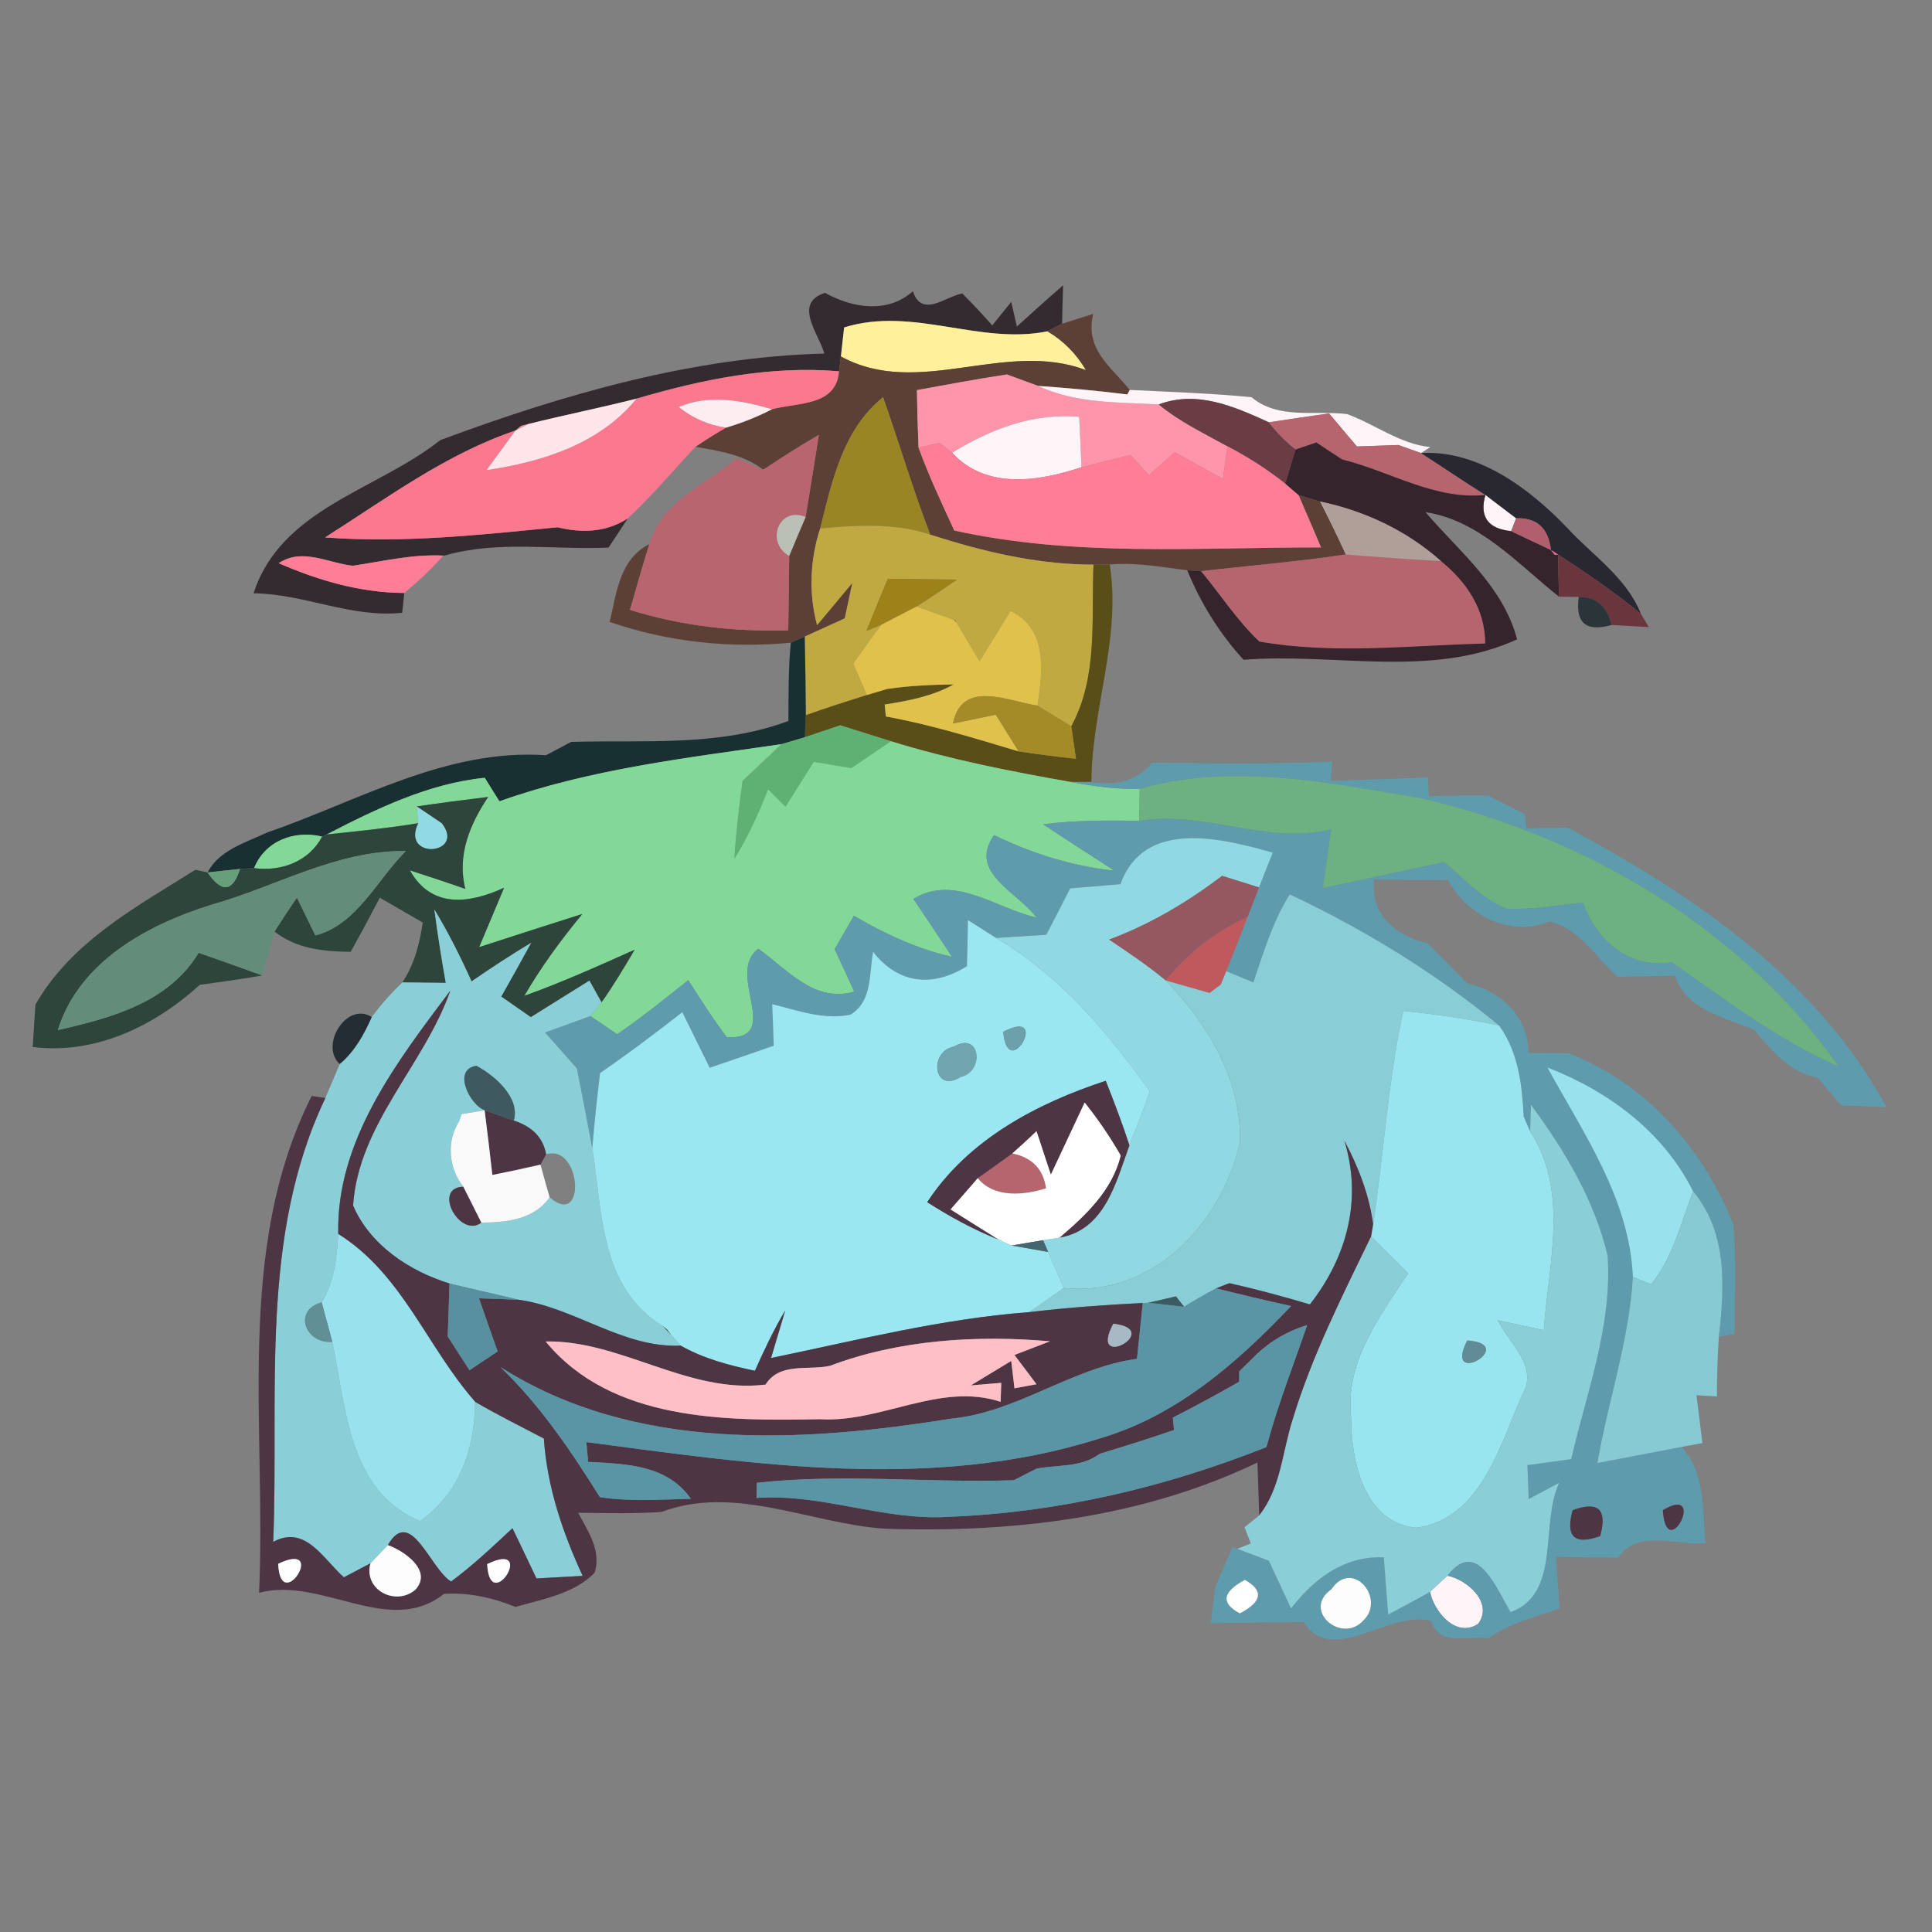 <?xml version="1.0" encoding="UTF-8" ?>
<!DOCTYPE svg PUBLIC "-//W3C//DTD SVG 1.1//EN" "http://www.w3.org/Graphics/SVG/1.1/DTD/svg11.dtd">
<svg width="120pt" height="120pt" viewBox="0 0 120 120" version="1.1" xmlns="http://www.w3.org/2000/svg">
<rect x="0" y="0" width="120" height="120" fill="#808080" stroke="none"/>
<g id="#30272df1">
<path fill="#30272d" opacity="0.95" d=" M 51.24 18.19 C 52.94 19.13 55.12 19.50 56.70 18.09 C 57.27 19.79 58.76 18.39 59.77 18.23 C 60.41 18.87 61.03 19.53 61.63 20.21 C 61.93 19.85 62.51 19.11 62.81 18.75 L 63.16 20.28 C 64.11 19.42 65.06 18.56 66.03 17.72 C 66.01 18.32 65.98 19.51 65.97 20.11 C 65.74 20.22 65.29 20.46 65.06 20.58 C 60.83 21.44 56.68 19.01 52.43 20.34 C 52.38 20.79 52.28 21.69 52.23 22.14 L 52.11 23.06 C 47.84 22.70 43.62 23.56 39.54 24.76 C 37.30 25.33 35.04 25.78 32.80 26.34 L 32.36 26.45 L 32.02 26.74 C 27.69 28.20 24.01 30.96 20.19 33.38 C 25.00 33.75 29.84 33.22 34.63 32.75 C 36.13 33.12 37.66 33.07 38.99 32.20 C 38.70 32.65 38.10 33.56 37.80 34.01 C 34.42 34.17 30.94 33.55 27.64 34.50 L 27.54 34.51 C 25.64 34.41 23.79 34.86 21.92 35.14 C 20.38 34.98 18.79 34.00 17.31 34.98 C 19.78 36.06 22.40 36.82 25.11 36.83 L 24.98 38.06 C 21.80 38.40 18.89 36.88 15.75 36.85 C 17.45 31.57 23.45 30.44 27.34 27.34 C 34.96 24.50 43.03 22.17 51.20 21.96 C 50.87 20.74 49.23 18.84 51.24 18.19 Z" />
</g>
<g id="#fff09cff">
<path fill="#fff09c" opacity="1.00" d=" M 52.43 20.34 C 56.68 19.01 60.83 21.44 65.06 20.58 C 66.06 21.17 66.86 21.98 67.45 22.99 C 62.41 21.08 57.05 24.78 52.23 22.14 C 52.28 21.69 52.38 20.79 52.43 20.34 Z" />
</g>
<g id="#5c4036ff">
<path fill="#5c4036" opacity="1.00" d=" M 65.06 20.58 C 65.29 20.46 65.74 20.22 65.97 20.11 C 66.45 19.95 67.42 19.65 67.90 19.50 C 67.37 21.73 69.01 22.76 70.17 24.22 L 70.02 24.50 C 68.18 24.27 66.33 24.10 64.48 23.97 C 64.01 23.80 63.07 23.45 62.60 23.28 L 62.54 23.26 C 62.51 23.27 62.43 23.28 62.40 23.28 C 60.57 23.56 58.76 23.90 56.95 24.23 C 56.97 25.42 57.00 26.61 57.05 27.80 C 57.69 29.56 58.49 31.25 59.27 32.95 C 66.77 34.61 74.44 33.99 82.05 34.00 C 81.59 32.91 81.12 31.82 80.65 30.74 L 81.99 31.15 C 82.55 32.24 83.08 33.33 83.59 34.44 C 80.61 34.89 77.60 35.13 74.60 35.48 L 73.74 35.42 C 72.14 35.22 70.55 34.92 68.93 35.06 L 67.92 35.07 C 64.73 35.07 61.59 34.39 58.56 33.45 L 57.78 33.21 C 56.70 30.40 55.85 27.51 54.85 24.67 C 52.34 26.69 51.69 29.87 50.94 32.83 C 50.31 34.78 50.22 36.83 50.75 38.83 C 51.48 37.95 52.22 37.08 52.94 36.20 C 52.82 36.75 52.59 37.86 52.47 38.41 C 51.64 38.79 50.81 39.16 49.98 39.54 L 49.12 39.92 C 45.31 40.28 41.50 39.88 37.87 38.63 C 38.29 36.86 38.48 34.72 40.33 33.80 C 39.91 35.15 39.52 36.51 39.13 37.88 C 42.31 38.88 45.63 39.25 48.96 39.15 C 48.98 37.61 49.00 36.07 49.02 34.53 C 49.27 33.92 49.78 32.71 50.04 32.11 C 50.31 30.41 50.60 28.71 50.86 27.01 C 49.75 27.66 48.66 28.34 47.60 29.05 L 47.40 29.17 C 46.18 28.23 44.66 28.01 43.20 27.75 C 43.82 27.33 44.45 26.93 45.10 26.56 C 46.09 26.27 47.04 25.89 47.95 25.42 C 49.52 24.99 51.95 25.25 52.11 23.06 L 52.23 22.14 C 57.05 24.78 62.41 21.08 67.45 22.99 C 66.86 21.98 66.06 21.17 65.06 20.58 Z" />
</g>
<g id="#fb788fff">
<path fill="#fb788f" opacity="1.00" d=" M 39.54 24.76 C 43.62 23.56 47.84 22.70 52.11 23.06 C 51.95 25.25 49.52 24.99 47.95 25.42 C 46.07 24.86 44.03 24.48 42.16 25.28 C 43.02 25.97 44.00 26.40 45.10 26.56 C 44.45 26.93 43.82 27.33 43.20 27.75 C 41.80 29.24 40.49 30.81 38.99 32.20 C 37.66 33.07 36.13 33.12 34.63 32.75 C 29.84 33.22 25.00 33.75 20.19 33.38 C 24.01 30.96 27.69 28.20 32.02 26.74 C 31.57 27.36 30.67 28.58 30.22 29.20 C 33.70 28.68 37.23 27.58 39.54 24.76 Z" />
</g>
<g id="#fbeaedff">
<path fill="#fbeaed" opacity="1.00" d=" M 62.40 23.28 C 62.43 23.28 62.51 23.27 62.54 23.26 L 62.60 23.28 L 62.40 23.28 Z" />
</g>
<g id="#ff95aaff">
<path fill="#ff95aa" opacity="1.00" d=" M 56.95 24.23 C 58.76 23.90 60.57 23.56 62.40 23.28 L 62.60 23.28 C 63.07 23.45 64.01 23.80 64.48 23.97 C 66.82 25.07 69.45 24.98 71.97 25.12 C 73.26 26.19 74.78 26.91 76.24 27.72 C 76.17 28.23 76.03 29.24 75.96 29.75 C 74.96 29.20 73.97 28.64 72.97 28.09 C 72.43 28.56 71.90 29.03 71.36 29.51 C 71.08 29.19 70.51 28.57 70.22 28.26 C 69.21 28.51 68.19 28.76 67.17 29.02 C 67.14 28.24 67.07 26.67 67.03 25.89 C 64.16 25.64 61.54 26.65 59.14 28.12 L 58.35 27.51 C 58.02 27.58 57.37 27.73 57.05 27.80 C 57.00 26.61 56.97 25.42 56.95 24.23 Z" />
</g>
<g id="#fff4f8ff">
<path fill="#fff4f8" opacity="1.00" d=" M 64.48 23.97 C 66.33 24.10 68.18 24.27 70.02 24.50 L 70.17 24.22 C 72.69 24.34 75.22 24.43 77.73 24.67 C 79.42 26.08 81.66 25.47 83.67 25.72 C 85.42 26.36 86.95 27.58 88.84 27.77 L 88.26 28.14 C 87.91 28.01 87.21 27.77 86.86 27.64 C 86.22 27.66 84.93 27.71 84.28 27.73 C 83.70 27.04 83.12 26.36 82.55 25.68 C 81.61 25.81 79.74 26.09 78.81 26.23 C 76.64 25.24 74.35 24.23 71.97 25.12 C 69.45 24.98 66.82 25.07 64.48 23.97 Z" />
<path fill="#fff4f8" opacity="1.00" d=" M 59.14 28.12 C 61.54 26.65 64.16 25.64 67.03 25.89 C 67.07 26.67 67.14 28.24 67.17 29.02 C 64.52 29.90 61.26 30.43 59.14 28.12 Z" />
<path fill="#fff4f8" opacity="1.00" d=" M 92.26 30.74 C 92.74 31.10 93.69 31.82 94.17 32.19 L 93.86 32.99 C 92.41 32.84 91.88 32.09 92.26 30.74 Z" />
<path fill="#fff4f8" opacity="1.00" d=" M 88.82 98.87 C 89.09 98.62 89.63 98.12 89.90 97.87 C 91.12 98.11 92.78 99.55 91.81 100.86 C 90.44 101.77 89.07 100.10 88.82 98.87 Z" />
</g>
<g id="#ffe6ebff">
<path fill="#ffe6eb" opacity="1.00" d=" M 32.80 26.34 C 35.04 25.78 37.30 25.33 39.54 24.76 C 37.23 27.58 33.70 28.68 30.22 29.20 C 30.67 28.58 31.57 27.36 32.02 26.74 C 32.22 26.64 32.60 26.44 32.80 26.34 Z" />
</g>
<g id="#fcedf0ff">
<path fill="#fcedf0" opacity="1.00" d=" M 42.16 25.28 C 44.03 24.48 46.07 24.86 47.95 25.42 C 47.04 25.89 46.09 26.27 45.10 26.56 C 44.00 26.40 43.02 25.97 42.16 25.28 Z" />
</g>
<g id="#998524ff">
<path fill="#998524" opacity="1.00" d=" M 50.94 32.83 C 51.69 29.87 52.34 26.69 54.85 24.67 C 55.85 27.51 56.70 30.40 57.78 33.21 C 55.57 32.47 53.23 32.62 50.94 32.83 Z" />
</g>
<g id="#6a3c44ff">
<path fill="#6a3c44" opacity="1.00" d=" M 71.97 25.12 C 74.35 24.23 76.64 25.24 78.81 26.23 C 79.29 26.86 79.85 27.42 80.47 27.92 C 80.31 28.45 79.99 29.51 79.83 30.04 C 78.71 29.15 77.50 28.38 76.24 27.72 C 74.78 26.91 73.26 26.19 71.97 25.12 Z" />
</g>
<g id="#fd8499ff">
<path fill="#fd8499" opacity="1.00" d=" M 32.36 26.45 L 32.80 26.34 C 32.60 26.44 32.22 26.64 32.02 26.74 L 32.36 26.45 Z" />
</g>
<g id="#b6656eff">
<path fill="#b6656e" opacity="1.00" d=" M 78.81 26.23 C 79.74 26.09 81.61 25.81 82.55 25.68 C 83.12 26.36 83.70 27.04 84.28 27.73 C 84.93 27.71 86.22 27.66 86.86 27.64 C 87.21 27.77 87.91 28.01 88.26 28.14 C 89.60 29.00 90.91 29.90 92.26 30.74 C 89.13 31.07 86.33 29.27 83.37 28.54 C 82.96 28.28 82.16 27.75 81.76 27.48 C 81.44 27.59 80.79 27.81 80.47 27.92 C 79.85 27.42 79.29 26.86 78.81 26.23 Z" />
<path fill="#b6656e" opacity="1.00" d=" M 83.59 34.44 C 85.56 34.60 87.53 34.74 89.50 34.85 C 91.10 36.15 92.25 37.84 92.25 39.97 C 87.58 40.09 82.84 40.66 78.22 39.85 C 76.84 38.55 75.81 36.94 74.60 35.48 C 77.60 35.13 80.61 34.89 83.59 34.44 Z" />
<path fill="#b6656e" opacity="1.00" d=" M 60.73 73.18 C 61.27 72.80 62.35 72.02 62.88 71.64 C 64.11 71.90 64.81 72.62 64.97 73.81 C 63.60 74.24 61.75 74.43 60.73 73.18 Z" />
</g>
<g id="#b8656fff">
<path fill="#b8656f" opacity="1.00" d=" M 50.86 27.01 C 50.60 28.71 50.31 30.41 50.04 32.11 C 48.34 31.42 47.54 33.72 49.02 34.53 C 49.00 36.07 48.98 37.61 48.96 39.15 C 45.63 39.25 42.31 38.88 39.13 37.88 C 39.52 36.51 39.91 35.15 40.33 33.80 C 41.11 31.07 43.79 30.18 45.73 28.46 L 47.40 29.17 C 47.40 29.17 47.41 29.17 47.41 29.17 L 47.60 29.05 C 48.66 28.34 49.75 27.66 50.86 27.01 Z" />
</g>
<g id="#ff7d96ff">
<path fill="#ff7d96" opacity="1.00" d=" M 57.05 27.80 C 57.37 27.73 58.02 27.58 58.35 27.51 L 59.14 28.12 C 61.26 30.43 64.52 29.90 67.17 29.02 C 68.19 28.76 69.21 28.51 70.22 28.26 C 70.51 28.57 71.08 29.19 71.36 29.51 C 71.90 29.03 72.43 28.56 72.97 28.09 C 73.97 28.64 74.96 29.20 75.96 29.75 C 76.03 29.24 76.17 28.23 76.24 27.72 C 77.50 28.38 78.71 29.15 79.83 30.04 C 80.03 30.21 80.44 30.56 80.65 30.74 C 81.12 31.82 81.59 32.91 82.05 34.00 C 74.44 33.99 66.77 34.61 59.27 32.95 C 58.49 31.25 57.69 29.56 57.05 27.80 Z" />
<path fill="#ff7d96" opacity="1.00" d=" M 17.31 34.98 C 18.79 34.00 20.38 34.98 21.92 35.14 C 23.79 34.86 25.64 34.41 27.54 34.51 C 26.79 35.34 25.98 36.12 25.11 36.83 C 22.40 36.82 19.78 36.06 17.31 34.98 Z" />
</g>
<g id="#35242bfc">
<path fill="#35242b" opacity="1.00" d=" M 80.47 27.92 C 80.79 27.81 81.44 27.59 81.76 27.48 C 82.16 27.75 82.96 28.28 83.37 28.54 C 86.33 29.27 89.13 31.07 92.26 30.74 C 91.88 32.09 92.41 32.84 93.86 32.99 C 94.48 33.29 95.71 33.87 96.33 34.16 L 96.56 34.45 L 96.78 34.45 C 96.79 35.11 96.81 36.41 96.83 37.06 C 94.28 35.04 91.90 32.32 88.54 31.81 C 90.66 34.29 93.36 36.41 94.23 39.71 C 88.91 42.16 82.89 40.53 77.24 40.98 C 75.75 39.35 74.58 37.47 73.74 35.42 L 74.60 35.48 C 75.81 36.94 76.84 38.55 78.22 39.85 C 82.84 40.66 87.58 40.09 92.25 39.97 C 92.25 37.84 91.10 36.15 89.50 34.85 C 87.38 32.96 84.77 31.73 81.99 31.15 L 80.65 30.74 C 80.44 30.56 80.03 30.21 79.83 30.04 C 79.99 29.51 80.31 28.45 80.47 27.92 M 87.28 31.30 C 87.83 31.87 87.83 31.87 87.28 31.30 Z" />
</g>
<g id="#201e27e8">
<path fill="#201e27" opacity="0.91" d=" M 88.26 28.14 C 91.79 27.94 94.94 30.30 97.29 32.73 C 98.88 34.48 101.02 35.85 101.92 38.13 C 100.29 36.79 98.55 35.60 96.78 34.45 C 96.67 34.38 96.44 34.23 96.33 34.16 C 96.18 32.81 95.46 32.15 94.17 32.19 C 93.69 31.82 92.74 31.10 92.26 30.74 C 90.91 29.90 89.60 29.00 88.26 28.14 Z" />
</g>
<g id="#bab4acff">
<path fill="#bab4ac" opacity="1.00" d=" M 47.40 29.17 L 47.60 29.05 L 47.41 29.17 C 47.41 29.17 47.40 29.17 47.40 29.17 Z" />
</g>
<g id="#b09e99ff">
<path fill="#b09e99" opacity="1.00" d=" M 81.99 31.15 C 84.77 31.73 87.38 32.96 89.50 34.85 C 87.53 34.74 85.56 34.60 83.59 34.44 C 83.08 33.33 82.55 32.24 81.99 31.15 Z" />
</g>
<g id="#1a9bdbff">
<path fill="#1a9bdb" opacity="1.00" d=" M 87.28 31.30 C 87.83 31.87 87.83 31.87 87.28 31.30 Z" />
</g>
<g id="#bac0b5ff">
<path fill="#bac0b5" opacity="1.00" d=" M 49.02 34.53 C 47.54 33.72 48.34 31.42 50.04 32.11 C 49.78 32.71 49.27 33.92 49.02 34.53 Z" />
</g>
<g id="#c1a942ff">
<path fill="#c1a942" opacity="1.00" d=" M 50.94 32.83 C 53.23 32.62 55.57 32.47 57.78 33.21 L 58.56 33.45 C 61.59 34.39 64.73 35.07 67.92 35.07 C 67.77 38.45 68.22 42.02 66.54 45.11 C 66.01 44.79 64.96 44.15 64.44 43.83 C 64.76 41.66 65.10 39.10 62.77 37.94 C 62.12 38.99 61.48 40.03 60.84 41.08 C 60.48 40.47 59.76 39.25 59.40 38.65 L 59.34 38.54 L 59.24 38.50 C 58.66 38.30 57.51 37.88 56.93 37.67 C 57.78 37.13 58.62 36.57 59.44 36.00 C 58.01 35.98 56.57 35.96 55.14 35.95 C 54.69 37.02 54.25 38.10 53.82 39.18 L 54.73 38.81 C 54.15 39.60 53.57 40.40 53.00 41.21 C 53.21 41.70 53.63 42.68 53.84 43.17 C 52.57 43.57 51.30 43.98 50.05 44.42 C 50.04 42.79 50.02 41.17 49.98 39.54 C 50.81 39.16 51.64 38.79 52.47 38.41 C 52.59 37.86 52.82 36.75 52.94 36.20 C 52.22 37.08 51.48 37.95 50.75 38.83 C 50.22 36.83 50.31 34.78 50.94 32.83 Z" />
</g>
<g id="#b15f6eff">
<path fill="#b15f6e" opacity="1.00" d=" M 94.17 32.19 C 95.46 32.15 96.18 32.81 96.33 34.16 C 95.71 33.87 94.48 33.29 93.86 32.99 L 94.17 32.19 Z" />
</g>
<g id="#ee7389ff">
<path fill="#ee7389" opacity="1.00" d=" M 96.33 34.16 C 96.44 34.23 96.67 34.38 96.78 34.45 L 96.56 34.45 L 96.33 34.16 Z" />
</g>
<g id="#5a4e18ff">
<path fill="#5a4e18" opacity="1.00" d=" M 67.92 35.07 L 68.93 35.06 C 69.65 39.69 67.81 44.00 67.79 48.57 L 66.51 48.57 C 62.75 47.91 58.99 47.17 55.34 46.04 C 54.29 45.71 53.24 45.38 52.19 45.05 C 51.64 45.23 50.54 45.60 49.99 45.79 C 50.00 45.44 50.03 44.76 50.05 44.42 C 51.30 43.98 52.57 43.57 53.84 43.17 C 54.16 43.08 54.79 42.88 55.11 42.79 C 56.48 42.59 57.86 42.53 59.24 42.51 C 57.91 43.25 56.43 43.53 54.95 43.76 L 55.02 44.50 C 57.83 45.01 60.55 45.86 63.27 46.67 C 64.46 46.85 65.64 47.00 66.83 47.13 C 66.76 46.62 66.61 45.62 66.54 45.11 C 68.22 42.02 67.77 38.45 67.92 35.07 Z" />
</g>
<g id="#6b353eff">
<path fill="#6b353e" opacity="1.00" d=" M 96.78 34.45 C 98.55 35.60 100.29 36.79 101.92 38.13 L 102.41 38.95 C 101.83 38.92 100.67 38.85 100.09 38.82 C 99.83 37.65 99.15 37.07 98.06 37.08 L 96.83 37.06 C 96.81 36.41 96.79 35.11 96.78 34.45 Z" />
</g>
<g id="#9d8119ff">
<path fill="#9d8119" opacity="1.00" d=" M 55.14 35.95 C 56.57 35.96 58.01 35.98 59.44 36.00 C 58.62 36.57 57.78 37.13 56.93 37.67 C 56.38 37.95 55.28 38.52 54.73 38.81 L 53.82 39.18 C 54.25 38.10 54.69 37.02 55.14 35.95 Z" />
</g>
<g id="#021017aa">
<path fill="#021017" opacity="0.67" d=" M 98.06 37.08 C 99.15 37.07 99.83 37.65 100.09 38.82 C 98.51 39.27 97.83 38.69 98.06 37.08 Z" />
</g>
<g id="#dfc14bff">
<path fill="#dfc14b" opacity="1.00" d=" M 54.73 38.81 C 55.28 38.52 56.38 37.95 56.93 37.67 C 57.51 37.88 58.66 38.30 59.24 38.50 C 59.28 38.54 59.36 38.61 59.40 38.65 C 59.76 39.25 60.48 40.47 60.84 41.08 C 61.48 40.03 62.12 38.99 62.77 37.94 C 65.10 39.10 64.76 41.66 64.44 43.83 C 62.56 43.54 59.75 42.18 59.19 44.94 C 59.85 44.80 61.18 44.53 61.85 44.39 C 62.32 45.15 62.80 45.91 63.27 46.67 C 60.55 45.86 57.83 45.01 55.02 44.50 L 54.95 43.76 C 56.43 43.53 57.91 43.25 59.24 42.51 C 57.86 42.53 56.48 42.59 55.11 42.79 C 54.79 42.88 54.16 43.08 53.84 43.17 C 53.63 42.68 53.21 41.70 53.00 41.21 C 53.57 40.40 54.15 39.60 54.73 38.81 Z" />
</g>
<g id="#8f7107ff">
<path fill="#8f7107" opacity="1.00" d=" M 59.24 38.50 L 59.34 38.54 L 59.40 38.65 C 59.36 38.61 59.28 38.54 59.24 38.50 Z" />
</g>
<g id="#152e2ff7">
<path fill="#152e2f" opacity="0.97" d=" M 49.12 39.92 L 49.98 39.54 C 50.02 41.17 50.04 42.79 50.05 44.42 C 50.03 44.76 50.00 45.44 49.99 45.79 C 49.63 45.90 48.90 46.11 48.54 46.22 C 42.64 47.08 36.67 47.76 31.02 49.77 C 30.79 49.41 30.34 48.68 30.11 48.31 C 26.62 48.66 23.37 50.24 20.29 51.83 L 20.01 51.96 C 18.28 51.55 16.48 52.21 15.78 53.92 L 14.91 53.97 C 14.40 54.02 13.39 54.14 12.89 54.19 C 13.62 52.79 15.26 52.34 16.59 51.71 C 22.25 49.76 27.72 46.48 33.91 46.91 C 34.30 46.70 35.09 46.29 35.48 46.08 C 40.01 45.95 44.62 46.40 48.97 44.78 C 48.98 43.16 48.96 41.53 49.12 39.92 Z" />
</g>
<g id="#a48b28ff">
<path fill="#a48b28" opacity="1.00" d=" M 59.19 44.94 C 59.75 42.18 62.56 43.54 64.44 43.83 C 64.96 44.15 66.01 44.79 66.54 45.11 C 66.61 45.62 66.76 46.62 66.83 47.13 C 65.64 47.00 64.46 46.85 63.27 46.67 C 62.80 45.91 62.32 45.15 61.85 44.39 C 61.18 44.53 59.85 44.80 59.19 44.94 Z" />
</g>
<g id="#5eb173ff">
<path fill="#5eb173" opacity="1.00" d=" M 49.99 45.79 C 50.54 45.60 51.64 45.23 52.19 45.05 C 53.24 45.38 54.29 45.71 55.34 46.04 C 54.52 46.60 53.70 47.15 52.88 47.71 C 52.10 47.58 51.33 47.45 50.55 47.32 C 49.96 48.25 49.37 49.18 48.79 50.11 C 48.52 49.84 47.98 49.30 47.71 49.03 C 47.12 50.52 46.46 51.99 45.61 53.35 C 45.71 51.73 45.90 50.11 46.12 48.50 C 46.93 47.74 47.73 46.98 48.54 46.22 C 48.90 46.11 49.63 45.90 49.99 45.79 Z" />
</g>
<g id="#82d997ff">
<path fill="#82d997" opacity="1.00" d=" M 31.02 49.77 C 36.67 47.76 42.64 47.08 48.54 46.22 C 47.73 46.98 46.93 47.74 46.12 48.50 C 45.90 50.11 45.71 51.73 45.61 53.35 C 46.46 51.99 47.12 50.52 47.71 49.03 C 47.98 49.30 48.52 49.84 48.79 50.11 C 49.37 49.18 49.96 48.25 50.55 47.32 C 51.33 47.45 52.10 47.58 52.88 47.71 C 53.70 47.15 54.52 46.60 55.34 46.04 C 58.99 47.17 62.75 47.91 66.51 48.57 C 67.92 48.84 69.35 49.03 70.79 49.00 C 70.78 49.50 70.77 50.48 70.76 50.98 C 68.77 50.96 66.77 50.94 64.79 51.20 C 66.25 52.17 67.74 53.12 69.22 54.08 C 66.61 53.80 64.10 53.02 61.75 51.87 C 60.08 54.18 63.22 55.41 64.38 56.99 C 61.84 56.42 59.31 54.28 56.73 55.83 C 57.54 57.02 58.34 58.22 59.13 59.43 C 56.96 58.94 54.95 58.00 53.04 56.88 C 52.74 57.40 52.14 58.43 51.84 58.95 C 52.15 59.61 52.75 60.93 53.06 61.59 C 50.56 62.31 48.92 60.21 47.10 58.93 C 45.02 60.45 48.70 64.57 45.15 64.43 C 44.28 63.29 43.52 62.08 42.75 60.88 C 41.30 62.03 39.86 63.19 38.34 64.24 C 37.92 63.96 37.09 63.40 36.67 63.11 L 37.36 62.26 C 38.11 61.21 38.76 60.10 39.42 58.99 C 37.16 60.00 34.90 61.02 32.57 61.85 C 33.61 60.05 34.85 58.37 36.17 56.77 C 34.03 57.45 31.89 58.13 29.76 58.83 C 30.28 57.60 30.79 56.37 31.31 55.14 C 29.15 56.13 26.80 56.45 25.46 54.06 C 26.61 54.43 27.76 54.81 28.90 55.21 C 28.38 53.12 29.18 51.21 30.32 49.50 C 28.84 49.68 27.35 49.87 25.88 50.09 L 25.98 51.13 C 24.09 51.44 22.19 51.63 20.29 51.83 C 23.37 50.24 26.62 48.66 30.11 48.31 C 30.34 48.68 30.79 49.41 31.02 49.77 M 30.27 53.30 C 30.82 53.86 30.82 53.86 30.27 53.30 M 32.24 55.26 C 32.85 55.75 32.85 55.75 32.24 55.26 Z" />
<path fill="#82d997" opacity="1.00" d=" M 15.78 53.92 C 16.48 52.21 18.28 51.55 20.01 51.96 C 19.19 53.51 17.47 54.15 15.78 53.92 Z" />
</g>
<g id="#5e9badff">
<path fill="#5e9bad" opacity="1.00" d=" M 71.57 47.37 C 75.29 47.42 79.02 47.48 82.74 47.30 L 82.65 48.50 C 84.66 48.43 86.67 48.38 88.69 48.29 L 88.76 49.45 C 89.98 49.42 91.20 49.41 92.42 49.41 C 92.99 49.70 94.13 50.27 94.70 50.56 L 94.81 51.45 C 95.46 51.44 96.74 51.42 97.39 51.41 C 105.17 55.59 112.86 60.80 117.17 68.77 C 116.46 68.74 115.05 68.68 114.34 68.65 C 113.98 68.22 113.26 67.36 112.90 66.94 C 111.14 66.63 110.05 65.22 108.95 63.97 C 107.12 63.17 104.74 62.77 104.04 60.60 C 102.84 60.62 101.64 60.65 100.45 60.67 C 99.14 59.47 98.04 57.60 96.23 57.24 C 93.83 58.23 91.11 56.87 89.95 54.67 C 88.42 54.65 86.88 54.64 85.34 54.63 C 85.11 56.86 86.72 58.12 88.67 58.59 C 89.49 59.41 90.31 60.25 91.13 61.08 C 93.19 61.55 94.96 63.14 94.93 65.39 C 95.55 65.40 96.80 65.42 97.43 65.42 C 102.26 67.29 105.80 71.34 107.67 76.08 C 107.85 78.34 107.74 80.60 107.74 82.86 L 106.76 83.02 C 107.12 79.90 107.30 76.56 105.16 73.99 C 103.29 70.27 99.92 67.79 96.11 66.30 C 98.36 70.41 101.21 74.46 101.42 79.31 C 101.20 83.25 99.88 87.00 99.22 90.87 C 100.96 90.54 102.71 90.20 104.45 89.87 C 105.95 91.51 105.72 93.79 105.93 95.84 C 104.15 96.04 101.75 94.92 100.52 96.74 C 99.23 96.74 97.93 96.73 96.64 96.70 C 96.70 97.50 96.82 99.10 96.87 99.90 C 95.39 100.47 93.76 100.77 92.48 101.77 C 91.26 101.54 89.39 102.34 88.89 100.68 C 86.31 99.97 82.75 103.54 80.97 100.75 C 79.05 100.77 77.13 100.80 75.21 100.82 C 75.27 100.25 75.41 99.13 75.48 98.56 C 75.75 97.94 76.29 96.71 76.56 96.09 L 76.85 96.20 C 77.34 96.39 78.32 96.76 78.81 96.94 C 79.27 97.93 79.73 98.91 80.19 99.90 C 81.62 98.05 83.49 96.63 85.95 96.73 C 86.02 97.62 86.15 99.39 86.22 100.28 C 87.10 99.82 87.97 99.36 88.82 98.87 C 89.07 100.10 90.44 101.77 91.81 100.86 C 92.78 99.55 91.12 98.11 89.90 97.87 C 91.74 95.47 92.94 98.67 93.83 100.13 C 96.98 98.98 95.64 94.67 96.84 92.10 C 96.37 92.35 95.42 92.86 94.95 93.11 C 94.93 92.58 94.89 91.53 94.87 91.00 C 95.55 90.91 96.91 90.72 97.59 90.63 C 98.55 86.47 100.15 82.33 99.85 77.99 C 99.04 74.55 97.17 71.44 95.09 68.62 L 95.04 70.28 L 94.64 69.36 C 94.53 67.38 94.32 65.36 93.11 63.70 C 89.15 60.43 84.75 57.74 80.11 55.55 C 79.05 57.23 78.48 59.16 77.85 61.02 C 77.43 60.85 76.58 60.49 76.16 60.32 C 76.61 59.20 77.06 58.08 77.49 56.95 C 77.67 56.49 78.02 55.58 78.20 55.12 C 78.41 54.58 78.83 53.50 79.05 52.96 C 75.83 52.04 71.05 50.86 69.59 54.92 C 68.55 55.01 67.51 55.09 66.47 55.18 C 65.98 56.14 65.49 57.10 64.99 58.06 C 64.21 58.11 62.65 58.21 61.87 58.26 C 61.43 57.98 60.56 57.43 60.12 57.15 C 60.11 57.87 60.08 59.30 60.06 60.01 C 57.94 61.34 55.80 61.13 54.23 59.12 C 53.97 60.47 54.20 62.18 52.83 63.02 C 51.17 63.37 49.55 62.76 47.96 62.37 C 47.99 63.01 48.04 64.30 48.06 64.95 C 46.74 65.41 45.41 65.87 44.08 66.32 C 43.51 65.17 42.95 64.02 42.38 62.87 C 40.71 64.17 39.02 65.45 37.27 66.65 C 37.09 68.20 36.91 69.76 36.79 71.33 C 36.48 69.67 36.15 68.01 35.83 66.36 C 35.17 65.62 34.51 64.87 33.85 64.13 C 34.79 63.79 35.73 63.45 36.67 63.11 C 37.09 63.40 37.92 63.96 38.34 64.24 C 39.86 63.19 41.30 62.03 42.75 60.88 C 43.52 62.08 44.28 63.29 45.15 64.43 C 48.70 64.57 45.02 60.45 47.10 58.93 C 48.92 60.21 50.56 62.31 53.06 61.59 C 52.75 60.93 52.15 59.61 51.84 58.95 C 52.14 58.43 52.74 57.40 53.04 56.88 C 54.95 58.00 56.96 58.94 59.13 59.43 C 58.34 58.22 57.54 57.02 56.73 55.83 C 59.31 54.28 61.84 56.42 64.38 56.99 C 63.22 55.41 60.08 54.18 61.75 51.87 C 64.10 53.02 66.61 53.80 69.22 54.08 C 67.74 53.12 66.25 52.17 64.79 51.20 C 66.77 50.94 68.77 50.96 70.76 50.98 C 74.81 50.31 78.70 52.50 82.69 51.50 C 82.51 52.72 82.34 53.93 82.17 55.15 C 84.68 54.62 87.18 54.08 89.69 53.54 C 90.96 54.55 92.06 55.88 93.62 56.44 C 95.20 56.51 96.76 56.20 98.33 56.06 C 99.18 58.45 101.22 60.19 103.84 59.76 C 107.18 62.09 110.44 64.60 114.20 66.24 C 108.16 57.65 98.44 51.95 88.31 49.59 C 82.55 48.62 76.55 47.36 70.79 49.00 C 69.35 49.03 67.92 48.84 66.51 48.57 L 67.79 48.57 C 69.39 48.85 70.65 48.45 71.57 47.37 M 97.68 93.80 C 97.22 95.45 97.79 95.99 99.39 95.41 C 99.85 93.75 99.28 93.21 97.68 93.80 M 103.28 93.80 C 103.51 97.26 106.08 92.13 103.28 93.80 M 77.32 98.13 C 75.92 98.88 75.82 99.58 77.01 100.21 C 78.40 99.48 78.50 98.79 77.32 98.13 M 82.70 98.71 C 80.84 100.01 83.32 102.12 84.66 100.67 C 86.12 99.31 84.00 96.78 82.70 98.71 Z" />
</g>
<g id="#6eb181ff">
<path fill="#6eb181" opacity="1.00" d=" M 70.79 49.00 C 76.55 47.36 82.55 48.62 88.31 49.59 C 98.44 51.95 108.16 57.65 114.20 66.24 C 110.44 64.60 107.18 62.09 103.84 59.76 C 101.22 60.19 99.18 58.45 98.33 56.06 C 96.76 56.20 95.20 56.51 93.62 56.44 C 92.06 55.88 90.96 54.55 89.69 53.54 C 87.18 54.08 84.68 54.62 82.17 55.15 C 82.34 53.93 82.51 52.72 82.69 51.50 C 78.70 52.50 74.81 50.31 70.76 50.98 C 70.77 50.48 70.78 49.50 70.79 49.00 Z" />
</g>
<g id="#2e453cff">
<path fill="#2e453c" opacity="1.00" d=" M 25.88 50.09 C 27.35 49.87 28.84 49.68 30.32 49.50 C 29.18 51.21 28.38 53.12 28.90 55.21 C 27.76 54.81 26.61 54.43 25.46 54.06 C 26.80 56.45 29.15 56.13 31.31 55.14 C 30.79 56.37 30.28 57.60 29.76 58.83 C 31.89 58.13 34.03 57.45 36.17 56.77 C 34.85 58.37 33.61 60.05 32.57 61.85 C 34.90 61.02 37.16 60.00 39.42 58.99 C 38.76 60.10 38.11 61.21 37.36 62.26 C 37.17 61.92 36.80 61.25 36.61 60.91 C 35.39 61.67 34.18 62.42 32.97 63.18 C 32.51 62.86 31.59 62.22 31.13 61.90 C 31.76 60.79 32.38 59.68 32.99 58.56 C 31.73 59.32 30.50 60.12 29.29 60.96 C 28.60 59.43 27.85 57.93 26.98 56.49 C 27.18 58.02 27.42 59.54 27.69 61.05 C 27.02 61.04 25.67 61.03 24.99 61.02 C 25.74 59.90 26.06 58.61 26.26 57.30 C 25.59 56.91 24.26 56.15 23.59 55.76 C 23.00 56.89 22.40 58.01 21.78 59.12 C 20.10 59.10 18.42 58.94 17.05 57.86 C 17.50 57.15 17.96 56.45 18.44 55.75 C 18.72 56.34 19.30 57.51 19.59 58.10 C 22.17 57.44 23.42 54.63 25.21 52.86 C 20.91 52.80 17.17 55.06 13.15 56.19 C 9.15 57.44 4.93 59.71 3.59 63.98 C 6.89 63.23 10.47 62.28 12.34 59.18 C 13.66 59.64 14.98 60.11 16.30 60.59 C 15.01 60.81 13.71 60.99 12.41 61.17 C 9.60 63.73 5.91 65.52 2.03 65.03 C 2.07 64.37 2.16 63.06 2.20 62.40 C 4.44 58.48 8.45 56.34 12.14 54.02 L 12.89 54.19 C 13.78 55.48 14.45 55.41 14.91 53.97 L 15.78 53.92 C 17.47 54.15 19.19 53.51 20.01 51.96 L 20.29 51.83 C 22.19 51.63 24.09 51.44 25.98 51.13 C 24.89 53.43 28.94 53.09 27.44 51.14 C 27.05 50.87 26.27 50.35 25.88 50.09 Z" />
</g>
<g id="#91d9e3ff">
<path fill="#91d9e3" opacity="1.00" d=" M 25.88 50.09 C 26.27 50.35 27.05 50.87 27.44 51.14 C 28.94 53.09 24.89 53.43 25.98 51.13 Z" />
</g>
<g id="#90d8e2ff">
<path fill="#90d8e2" opacity="1.00" d=" M 69.59 54.92 C 71.05 50.86 75.83 52.04 79.05 52.96 C 78.83 53.50 78.41 54.58 78.20 55.12 C 77.63 54.94 76.48 54.58 75.91 54.40 C 73.76 56.03 71.43 57.42 68.89 58.36 C 70.09 59.16 71.29 59.97 72.40 60.89 C 75.02 63.61 77.16 67.12 77.01 71.02 C 75.82 76.03 71.59 80.58 66.07 80.00 C 65.83 79.44 65.34 78.32 65.10 77.76 L 64.79 77.03 L 65.81 76.87 C 68.64 76.39 69.32 73.41 70.15 71.14 C 70.57 70.02 71.05 68.92 71.41 67.78 C 68.82 64.12 65.78 60.55 61.87 58.26 C 62.65 58.21 64.21 58.11 64.99 58.06 C 65.49 57.10 65.98 56.14 66.47 55.18 C 67.51 55.09 68.55 55.01 69.59 54.92 Z" />
</g>
<g id="#638d79ff">
<path fill="#638d79" opacity="1.00" d=" M 13.15 56.19 C 17.17 55.06 20.91 52.80 25.21 52.86 C 23.42 54.63 22.17 57.44 19.59 58.10 C 19.30 57.51 18.72 56.34 18.44 55.75 C 17.96 56.45 17.50 57.15 17.05 57.86 C 16.86 58.55 16.49 59.91 16.30 60.59 C 14.98 60.11 13.66 59.64 12.34 59.18 C 10.47 62.28 6.89 63.23 3.59 63.98 C 4.93 59.71 9.15 57.44 13.15 56.19 Z" />
</g>
<g id="#283930ff">
<path fill="#283930" opacity="1.00" d=" M 30.27 53.30 C 30.82 53.86 30.82 53.86 30.27 53.30 Z" />
</g>
<g id="#689f7bff">
<path fill="#689f7b" opacity="1.00" d=" M 12.89 54.19 C 13.39 54.14 14.40 54.02 14.91 53.97 C 14.45 55.41 13.78 55.48 12.89 54.19 Z" />
</g>
<g id="#955861ff">
<path fill="#955861" opacity="1.00" d=" M 68.89 58.36 C 71.43 57.42 73.76 56.03 75.91 54.40 C 76.48 54.58 77.63 54.94 78.20 55.12 C 78.02 55.58 77.67 56.49 77.49 56.95 C 75.51 57.87 73.78 59.21 72.40 60.89 C 71.29 59.97 70.09 59.16 68.89 58.36 Z" />
</g>
<g id="#283931ff">
<path fill="#283931" opacity="1.00" d=" M 32.24 55.26 C 32.85 55.75 32.85 55.75 32.24 55.26 Z" />
</g>
<g id="#89cdd7ff">
<path fill="#89cdd7" opacity="1.00" d=" M 80.11 55.55 C 84.75 57.74 89.15 60.43 93.11 63.70 C 91.14 63.28 89.16 63.00 87.16 62.79 C 86.21 67.17 85.95 71.65 85.29 76.07 C 85.05 74.22 84.37 72.48 83.50 70.84 C 84.62 74.49 83.68 78.06 81.36 81.02 C 79.71 80.53 78.05 80.08 76.36 79.70 C 76.16 79.78 75.75 79.94 75.54 80.02 C 74.87 80.38 74.20 80.76 73.55 81.17 L 73.04 80.52 C 72.60 80.62 71.74 80.82 71.31 80.92 L 70.98 80.93 C 68.62 81.05 66.26 81.22 63.92 81.50 C 64.46 81.13 65.53 80.38 66.07 80.00 C 71.59 80.58 75.82 76.03 77.01 71.02 C 77.16 67.12 75.02 63.61 72.40 60.89 C 73.08 61.09 74.45 61.47 75.13 61.67 C 75.31 61.54 75.65 61.28 75.82 61.15 L 76.16 60.32 C 76.58 60.49 77.43 60.85 77.85 61.02 C 78.48 59.16 79.05 57.23 80.11 55.55 Z" />
</g>
<g id="#8aced7ff">
<path fill="#8aced7" opacity="1.00" d=" M 26.98 56.49 C 27.85 57.93 28.60 59.43 29.29 60.96 C 30.50 60.12 31.73 59.32 32.99 58.56 C 32.38 59.68 31.76 60.79 31.13 61.90 C 31.59 62.22 32.51 62.86 32.97 63.18 C 34.18 62.42 35.39 61.67 36.61 60.91 C 36.80 61.25 37.17 61.92 37.36 62.26 L 36.67 63.11 C 35.73 63.45 34.79 63.79 33.85 64.13 C 34.51 64.87 35.17 65.62 35.83 66.36 C 36.15 68.01 36.48 69.67 36.79 71.33 C 37.42 75.27 37.25 79.98 41.16 82.36 C 41.29 82.49 41.55 82.76 41.68 82.90 L 42.28 83.58 C 38.69 83.74 35.70 81.21 32.21 80.73 C 30.78 80.38 29.35 80.07 27.92 79.72 C 25.43 78.95 22.99 77.34 21.93 74.88 C 22.26 69.83 26.35 66.15 27.97 61.53 C 24.66 65.94 20.87 70.84 21.01 76.65 C 20.92 78.11 20.77 79.62 19.98 80.89 C 18.14 81.41 19.00 83.50 20.64 83.34 C 21.50 87.43 21.62 92.60 26.09 94.48 C 28.55 92.74 29.48 90.00 29.51 87.07 C 30.90 87.88 32.35 88.60 33.78 89.35 C 33.98 92.34 34.94 95.17 36.19 97.88 C 35.47 97.92 34.04 98.00 33.32 98.04 C 32.83 97.00 32.33 95.96 31.83 94.92 C 30.60 96.07 29.37 97.23 28.02 98.23 C 26.73 97.47 25.51 93.50 24.09 95.97 C 23.82 96.26 23.28 96.82 23.01 97.10 C 22.60 97.32 21.77 97.75 21.36 97.97 C 20.08 96.84 18.97 94.68 16.97 95.77 C 17.34 86.53 16.09 76.84 20.21 68.20 C 20.43 67.67 20.88 66.62 21.10 66.09 C 22.02 65.32 22.61 64.26 23.09 63.17 C 23.66 62.40 24.30 61.68 24.99 61.02 C 25.67 61.03 27.02 61.04 27.69 61.05 C 27.42 59.54 27.18 58.02 26.98 56.49 M 30.10 68.96 L 28.67 69.20 C 28.63 69.31 28.56 69.53 28.52 69.64 C 27.71 70.92 27.87 72.56 28.78 73.71 C 26.83 73.76 28.56 76.94 29.90 75.94 C 31.44 75.93 33.16 75.76 34.14 74.37 C 36.43 76.34 36.12 71.02 33.92 71.70 C 33.74 70.68 33.08 69.98 31.91 69.60 C 32.33 68.19 30.73 66.80 29.59 66.20 C 28.08 66.42 29.17 68.61 30.10 68.96 Z" />
</g>
<g id="#9ae6f1ff">
<path fill="#9ae6f1" opacity="1.00" d=" M 60.12 57.15 C 60.56 57.43 61.43 57.98 61.87 58.26 C 65.78 60.55 68.82 64.12 71.41 67.78 C 71.05 68.92 70.57 70.02 70.15 71.14 C 69.71 69.78 69.20 68.45 68.68 67.13 C 64.38 68.54 60.13 70.79 57.59 74.67 C 59.00 75.57 60.48 76.38 62.04 77.00 L 62.83 77.36 C 63.40 77.46 64.53 77.66 65.10 77.76 C 65.34 78.32 65.83 79.44 66.07 80.00 C 65.53 80.38 64.46 81.13 63.92 81.50 C 58.49 81.91 53.21 83.25 47.89 84.35 C 48.11 83.61 48.55 82.14 48.77 81.40 C 48.05 82.60 47.46 83.87 46.89 85.14 C 45.30 84.81 43.71 84.39 42.28 83.58 L 41.68 82.90 L 41.44 82.59 L 41.16 82.36 C 37.25 79.98 37.42 75.27 36.79 71.33 C 36.91 69.76 37.09 68.20 37.27 66.65 C 39.02 65.45 40.71 64.17 42.38 62.87 C 42.95 64.02 43.51 65.17 44.08 66.32 C 45.41 65.87 46.74 65.41 48.06 64.95 C 48.04 64.30 47.99 63.01 47.96 62.37 C 49.55 62.76 51.17 63.37 52.83 63.02 C 54.20 62.18 53.97 60.47 54.23 59.12 C 55.80 61.13 57.94 61.34 60.06 60.01 C 60.08 59.30 60.11 57.87 60.12 57.15 M 62.31 64.09 C 62.60 67.35 65.31 62.50 62.31 64.09 M 59.24 65.01 C 57.67 65.31 57.97 67.96 59.67 66.89 C 61.16 66.57 60.91 64.02 59.24 65.01 M 57.24 68.31 C 57.76 68.84 57.76 68.84 57.24 68.31 Z" />
</g>
<g id="#bf595eff">
<path fill="#bf595e" opacity="1.00" d=" M 72.40 60.89 C 73.78 59.21 75.51 57.87 77.49 56.95 C 77.06 58.08 76.61 59.20 76.16 60.32 L 75.82 61.15 C 75.65 61.28 75.31 61.54 75.13 61.67 C 74.45 61.47 73.08 61.09 72.40 60.89 Z" />
</g>
<g id="#6f4447ff">
<path fill="#6f4447" opacity="1.00" d=" M 75.13 61.67 C 75.31 61.54 75.65 61.28 75.82 61.15 C 75.65 61.28 75.31 61.54 75.13 61.67 Z" />
</g>
<g id="#4d3544ff">
<path fill="#4d3544" opacity="1.00" d=" M 21.01 76.65 C 20.87 70.84 24.66 65.94 27.97 61.53 C 26.35 66.15 22.26 69.83 21.93 74.88 C 22.99 77.34 25.43 78.95 27.92 79.72 C 27.89 80.54 27.84 82.18 27.81 83.01 C 28.15 83.53 28.82 84.59 29.16 85.11 C 29.59 84.82 30.47 84.23 30.91 83.94 C 30.52 82.84 30.13 81.74 29.75 80.64 C 30.36 80.66 31.60 80.70 32.21 80.73 C 35.70 81.21 38.69 83.74 42.28 83.58 C 43.71 84.39 45.30 84.81 46.89 85.14 C 47.46 83.87 48.05 82.60 48.77 81.40 C 48.55 82.14 48.11 83.61 47.89 84.35 C 53.21 83.25 58.49 81.91 63.92 81.50 C 66.26 81.22 68.62 81.05 70.98 80.93 C 70.86 82.09 70.74 83.24 70.62 84.40 C 66.53 84.96 63.17 87.74 59.04 88.12 C 49.71 89.62 39.37 90.19 31.08 84.91 C 33.55 87.28 35.45 90.10 37.26 92.99 C 39.13 93.28 41.03 93.14 42.91 93.09 C 41.42 90.96 38.86 90.93 36.53 90.80 L 36.42 89.57 C 46.92 90.96 57.93 92.63 68.25 89.36 C 73.02 87.99 76.85 84.65 80.19 81.12 C 78.63 80.78 77.09 80.41 75.54 80.02 C 75.75 79.94 76.16 79.78 76.36 79.70 C 78.05 80.08 79.71 80.53 81.36 81.02 C 83.68 78.06 84.62 74.49 83.50 70.84 C 84.37 72.48 85.05 74.22 85.29 76.07 L 85.17 76.79 C 83.38 80.49 81.50 84.20 80.30 88.15 C 79.65 90.15 79.57 92.43 78.21 94.13 C 78.19 93.31 78.13 91.66 78.10 90.84 C 70.90 94.30 62.83 95.22 54.93 94.95 C 50.29 94.62 45.62 92.20 41.09 93.91 C 39.37 94.03 37.64 93.98 35.91 93.96 C 36.52 95.11 37.36 96.30 36.94 97.68 C 35.66 99.00 33.71 99.32 32.02 99.81 C 30.59 99.23 29.11 98.90 27.57 99.00 C 24.17 101.71 19.97 97.90 16.09 98.93 C 16.56 88.62 14.57 77.60 19.36 68.07 L 20.21 68.20 C 16.09 76.84 17.34 86.53 16.97 95.77 C 18.97 94.68 20.08 96.84 21.36 97.97 C 21.77 97.75 22.60 97.32 23.01 97.10 C 22.56 98.76 24.58 99.78 25.80 98.74 C 26.89 97.55 25.10 96.33 24.09 95.97 C 25.51 93.50 26.73 97.47 28.02 98.23 C 29.37 97.23 30.60 96.07 31.83 94.92 C 32.33 95.96 32.83 97.00 33.32 98.04 C 34.04 98.00 35.47 97.92 36.19 97.88 C 34.94 95.17 33.98 92.34 33.78 89.35 C 32.35 88.60 30.90 87.88 29.51 87.07 C 26.52 83.69 25.00 79.15 21.01 76.65 M 69.15 82.22 C 67.54 85.24 72.36 82.59 69.15 82.22 M 33.89 83.32 C 37.98 88.29 45.06 88.26 50.94 88.15 C 54.74 88.38 58.38 85.83 62.15 87.07 L 62.19 85.89 L 60.30 86.05 C 60.92 85.67 62.18 84.91 62.81 84.53 L 63.01 86.23 L 64.38 85.98 C 64.04 85.52 63.35 84.61 63.01 84.16 C 63.56 83.95 64.67 83.52 65.22 83.31 C 60.65 82.91 55.82 83.22 51.56 84.83 C 50.21 85.14 48.43 84.59 47.55 86.00 C 42.74 86.59 38.56 83.23 33.89 83.32 M 78.09 84.08 C 77.81 84.36 77.25 84.91 76.97 85.18 L 76.97 85.82 C 75.61 86.60 74.24 87.34 72.85 88.05 L 72.92 88.82 C 71.39 89.35 69.85 89.83 68.30 90.30 C 67.17 91.16 65.69 90.97 64.38 91.22 C 64.02 91.40 63.32 91.76 62.97 91.94 C 57.65 92.12 52.32 91.51 47.01 92.10 L 46.99 93.04 C 51.06 92.75 54.91 94.48 58.98 94.21 C 65.74 93.94 72.38 92.38 78.66 89.88 C 79.35 87.30 80.33 84.82 81.19 82.30 C 80.02 82.66 78.98 83.25 78.09 84.08 M 17.28 97.13 C 17.41 100.39 20.41 95.63 17.28 97.13 M 30.26 97.15 C 30.42 100.40 33.38 95.62 30.26 97.15 Z" />
<path fill="#4d3544" opacity="1.00" d=" M 57.59 74.67 C 60.13 70.79 64.38 68.54 68.68 67.13 C 69.20 68.45 69.71 69.78 70.15 71.14 C 69.32 73.41 68.64 76.39 65.81 76.87 C 67.44 75.48 69.09 73.93 69.61 71.77 C 68.95 70.62 68.20 69.52 67.37 68.48 C 66.85 69.60 65.80 71.84 65.27 72.96 C 65.05 72.28 64.60 70.93 64.38 70.26 C 63.89 70.73 63.39 71.19 62.88 71.64 C 62.35 72.02 61.27 72.80 60.73 73.18 C 60.31 73.67 59.46 74.64 59.04 75.12 C 60.04 75.75 61.04 76.38 62.04 77.00 C 60.48 76.38 59.00 75.57 57.59 74.67 Z" />
<path fill="#4d3544" opacity="1.00" d=" M 30.10 68.96 C 30.55 69.12 31.46 69.44 31.91 69.60 C 33.08 69.98 33.74 70.68 33.92 71.70 L 33.57 72.34 C 32.57 72.57 31.58 72.78 30.58 72.98 C 30.43 71.64 30.27 70.30 30.10 68.96 Z" />
<path fill="#4d3544" opacity="1.00" d=" M 29.90 75.94 C 28.56 76.94 26.83 73.76 28.78 73.71 C 29.06 74.27 29.62 75.38 29.90 75.94 Z" />
<path fill="#4d3544" opacity="1.00" d=" M 97.68 93.80 C 99.28 93.21 99.85 93.75 99.39 95.41 C 97.79 95.99 97.22 95.45 97.68 93.80 Z" />
<path fill="#4d3544" opacity="1.00" d=" M 103.28 93.80 C 106.08 92.13 103.51 97.26 103.28 93.80 Z" />
</g>
<g id="#06121abf">
<path fill="#06121a" opacity="0.75" d=" M 21.10 66.09 C 19.83 64.92 21.54 62.18 23.09 63.17 C 22.61 64.26 22.02 65.32 21.10 66.09 Z" />
</g>
<g id="#99e5efff">
<path fill="#99e5ef" opacity="1.00" d=" M 87.16 62.79 C 89.16 63.00 91.14 63.28 93.11 63.70 C 94.32 65.36 94.53 67.38 94.64 69.36 L 95.04 70.28 C 97.48 74.02 96.17 78.51 95.89 82.62 C 94.94 82.42 93.98 82.21 93.02 82.00 C 93.75 83.46 95.59 84.88 94.55 86.64 C 93.15 89.78 91.97 94.35 87.98 94.89 C 84.72 94.60 83.92 90.73 83.92 88.05 C 83.53 84.61 85.68 81.79 87.46 79.09 C 86.70 78.32 85.93 77.55 85.17 76.79 L 85.29 76.07 C 85.95 71.65 86.21 67.17 87.16 62.79 M 91.13 83.26 C 89.60 86.29 94.40 83.49 91.13 83.26 Z" />
</g>
<g id="#6ca1abff">
<path fill="#6ca1ab" opacity="1.00" d=" M 62.31 64.09 C 65.31 62.50 62.60 67.35 62.31 64.09 Z" />
</g>
<g id="#6fa5afff">
<path fill="#6fa5af" opacity="1.00" d=" M 59.24 65.01 C 60.91 64.02 61.16 66.57 59.67 66.89 C 57.97 67.96 57.67 65.31 59.24 65.01 Z" />
</g>
<g id="#3e595fff">
<path fill="#3e595f" opacity="1.00" d=" M 30.10 68.96 C 29.17 68.61 28.08 66.42 29.59 66.20 C 30.73 66.80 32.33 68.19 31.91 69.60 C 31.46 69.44 30.55 69.12 30.10 68.96 Z" />
</g>
<g id="#97e2edff">
<path fill="#97e2ed" opacity="1.00" d=" M 96.11 66.30 C 99.92 67.79 103.29 70.27 105.16 73.99 C 104.40 75.96 103.91 78.11 102.55 79.77 C 102.27 79.66 101.70 79.43 101.42 79.31 C 101.21 74.46 98.36 70.41 96.11 66.30 Z" />
<path fill="#97e2ed" opacity="1.00" d=" M 21.01 76.65 C 25.00 79.15 26.52 83.69 29.51 87.07 C 29.48 90.00 28.55 92.74 26.09 94.48 C 21.62 92.60 21.50 87.43 20.64 83.34 C 20.48 82.73 20.14 81.50 19.98 80.89 C 20.77 79.62 20.92 78.11 21.01 76.65 Z" />
</g>
<g id="#608e98ff">
<path fill="#608e98" opacity="1.00" d=" M 57.24 68.31 C 57.76 68.84 57.76 68.84 57.24 68.31 Z" />
</g>
<g id="#344c54ff">
<path fill="#344c54" opacity="1.00" d=" M 28.52 69.64 C 28.56 69.53 28.63 69.31 28.67 69.20 C 28.63 69.31 28.56 69.53 28.52 69.64 Z" />
</g>
<g id="#f9f9f9ff">
<path fill="#f9f9f9" opacity="1.00" d=" M 28.67 69.20 L 30.10 68.96 C 30.27 70.30 30.43 71.64 30.58 72.98 C 31.58 72.78 32.57 72.57 33.57 72.34 C 33.71 72.85 33.99 73.86 34.14 74.37 C 33.16 75.76 31.44 75.93 29.90 75.94 C 29.62 75.38 29.06 74.27 28.78 73.71 C 27.87 72.56 27.71 70.92 28.52 69.64 C 28.56 69.53 28.63 69.31 28.67 69.20 Z" />
</g>
<g id="#8acfd8ff">
<path fill="#8acfd8" opacity="1.00" d=" M 95.09 68.62 C 97.17 71.44 99.04 74.55 99.85 77.99 C 100.15 82.33 98.55 86.47 97.59 90.63 C 96.91 90.72 95.55 90.91 94.87 91.00 C 94.89 91.53 94.93 92.58 94.95 93.11 C 95.42 92.86 96.37 92.35 96.84 92.10 C 95.64 94.67 96.98 98.98 93.83 100.13 C 92.94 98.67 91.74 95.47 89.90 97.87 C 89.63 98.12 89.09 98.62 88.82 98.87 C 87.97 99.36 87.10 99.82 86.22 100.28 C 86.15 99.39 86.02 97.62 85.95 96.73 C 83.49 96.63 81.62 98.05 80.19 99.90 C 79.73 98.91 79.27 97.93 78.81 96.94 C 78.32 96.76 77.34 96.39 76.85 96.20 L 77.69 95.87 L 77.30 94.86 L 78.21 94.13 C 79.57 92.43 79.65 90.15 80.30 88.15 C 81.50 84.20 83.38 80.49 85.17 76.79 C 85.93 77.55 86.70 78.32 87.46 79.09 C 85.68 81.79 83.53 84.61 83.92 88.05 C 83.92 90.73 84.72 94.60 87.98 94.89 C 91.97 94.35 93.15 89.78 94.55 86.64 C 95.59 84.88 93.75 83.46 93.02 82.00 C 93.98 82.21 94.94 82.42 95.89 82.62 C 96.17 78.51 97.48 74.02 95.04 70.28 L 95.09 68.62 Z" />
</g>
<g id="#ffffffff">
<path fill="#ffffff" opacity="1.00" d=" M 62.88 71.64 C 63.39 71.19 63.89 70.73 64.38 70.26 C 64.60 70.93 65.05 72.28 65.27 72.96 C 65.80 71.84 66.85 69.60 67.37 68.48 C 68.20 69.52 68.95 70.62 69.61 71.77 C 69.09 73.93 67.44 75.48 65.81 76.87 L 64.79 77.03 C 64.30 77.11 63.32 77.28 62.83 77.36 L 62.04 77.00 C 61.04 76.38 60.04 75.75 59.04 75.12 C 59.46 74.64 60.31 73.67 60.73 73.18 C 61.75 74.43 63.60 74.24 64.97 73.81 C 64.81 72.62 64.11 71.90 62.88 71.64 Z" />
<path fill="#ffffff" opacity="1.00" d=" M 17.28 97.13 C 20.41 95.63 17.41 100.39 17.28 97.13 Z" />
<path fill="#ffffff" opacity="1.00" d=" M 30.26 97.15 C 33.38 95.62 30.42 100.40 30.26 97.15 Z" />
<path fill="#ffffff" opacity="1.00" d=" M 77.32 98.13 C 78.50 98.79 78.40 99.48 77.01 100.21 C 75.82 99.58 75.92 98.88 77.32 98.13 Z" />
</g>
<g id="#87cad4ff">
<path fill="#87cad4" opacity="1.00" d=" M 105.16 73.99 C 107.30 76.56 107.12 79.90 106.76 83.02 C 106.68 84.26 106.64 85.50 106.64 86.74 L 105.37 86.66 C 105.46 87.40 105.65 88.88 105.74 89.63 L 104.45 89.87 C 102.71 90.20 100.96 90.54 99.22 90.87 C 99.88 87.00 101.20 83.25 101.42 79.31 C 101.70 79.43 102.27 79.66 102.55 79.77 C 103.91 78.11 104.40 75.96 105.16 73.99 Z" />
</g>
<g id="#45666fff">
<path fill="#45666f" opacity="1.00" d=" M 62.83 77.36 C 63.32 77.28 64.30 77.11 64.79 77.03 L 65.10 77.76 C 64.53 77.66 63.40 77.46 62.83 77.36 Z" />
</g>
<g id="#59909fff">
<path fill="#59909f" opacity="1.00" d=" M 27.92 79.72 C 29.35 80.07 30.78 80.38 32.21 80.73 C 31.60 80.70 30.36 80.66 29.75 80.64 C 30.13 81.74 30.52 82.84 30.91 83.94 C 30.47 84.23 29.59 84.82 29.16 85.11 C 28.82 84.59 28.15 83.53 27.81 83.01 C 27.84 82.18 27.89 80.54 27.92 79.72 Z" />
</g>
<g id="#3a5b62ff">
<path fill="#3a5b62" opacity="1.00" d=" M 71.31 80.92 C 71.74 80.82 72.60 80.62 73.04 80.52 L 73.55 81.17 C 72.99 81.10 71.87 80.98 71.31 80.92 Z" />
</g>
<g id="#5a95a6ff">
<path fill="#5a95a6" opacity="1.00" d=" M 73.55 81.17 C 74.20 80.76 74.87 80.38 75.54 80.02 C 77.09 80.41 78.63 80.78 80.19 81.12 C 76.85 84.65 73.02 87.99 68.25 89.36 C 57.93 92.63 46.92 90.96 36.42 89.57 L 36.53 90.80 C 38.86 90.93 41.42 90.96 42.91 93.09 C 41.03 93.14 39.13 93.28 37.26 92.99 C 35.45 90.10 33.55 87.28 31.08 84.91 C 39.37 90.19 49.71 89.62 59.04 88.12 C 63.17 87.74 66.53 84.96 70.62 84.40 C 70.74 83.24 70.86 82.09 70.98 80.93 L 71.31 80.92 C 71.87 80.98 72.99 81.10 73.55 81.17 Z" />
<path fill="#5a95a6" opacity="1.00" d=" M 78.09 84.08 C 78.98 83.25 80.02 82.66 81.19 82.30 C 80.33 84.82 79.35 87.30 78.66 89.88 C 72.38 92.38 65.74 93.94 58.98 94.21 C 54.91 94.48 51.06 92.75 46.99 93.04 L 47.01 92.10 C 52.32 91.51 57.65 92.12 62.97 91.94 C 63.32 91.76 64.02 91.40 64.38 91.22 C 65.69 90.97 67.17 91.16 68.30 90.30 C 69.85 89.83 71.39 89.35 72.92 88.82 L 72.85 88.05 C 74.24 87.34 75.61 86.60 76.97 85.82 L 76.97 85.18 C 77.25 84.91 77.81 84.36 78.09 84.08 Z" />
</g>
<g id="#608f96ff">
<path fill="#608f96" opacity="1.00" d=" M 20.64 83.34 C 19.00 83.50 18.14 81.41 19.98 80.89 C 20.14 81.50 20.48 82.73 20.64 83.34 Z" />
</g>
<g id="#324b4fff">
<path fill="#324b4f" opacity="1.00" d=" M 41.16 82.36 L 41.44 82.59 L 41.68 82.90 C 41.55 82.76 41.29 82.49 41.16 82.36 Z" />
</g>
<g id="#a7b9c5ff">
<path fill="#a7b9c5" opacity="1.00" d=" M 69.15 82.22 C 72.36 82.59 67.54 85.24 69.15 82.22 Z" />
</g>
<g id="#ffbfc7ff">
<path fill="#ffbfc7" opacity="1.00" d=" M 33.89 83.32 C 38.56 83.23 42.74 86.59 47.55 86.00 C 48.43 84.59 50.21 85.14 51.56 84.83 C 55.82 83.22 60.65 82.91 65.22 83.31 C 64.67 83.52 63.56 83.95 63.01 84.16 C 63.35 84.61 64.04 85.52 64.38 85.98 L 63.01 86.23 L 62.81 84.53 C 62.18 84.91 60.92 85.67 60.30 86.05 L 62.19 85.89 L 62.15 87.07 C 58.38 85.83 54.74 88.38 50.94 88.15 C 45.06 88.26 37.98 88.29 33.89 83.32 Z" />
</g>
<g id="#608d95ff">
<path fill="#608d95" opacity="1.00" d=" M 91.13 83.26 C 94.40 83.49 89.60 86.29 91.13 83.26 Z" />
</g>
<g id="#fdfdfdff">
<path fill="#fdfdfd" opacity="1.00" d=" M 24.09 95.97 C 25.10 96.33 26.89 97.55 25.80 98.74 C 24.58 99.78 22.56 98.76 23.01 97.10 C 23.28 96.82 23.82 96.26 24.09 95.97 Z" />
<path fill="#fdfdfd" opacity="1.00" d=" M 82.70 98.71 C 84.00 96.78 86.12 99.31 84.66 100.67 C 83.32 102.12 80.84 100.01 82.70 98.71 Z" />
</g>
</svg>
